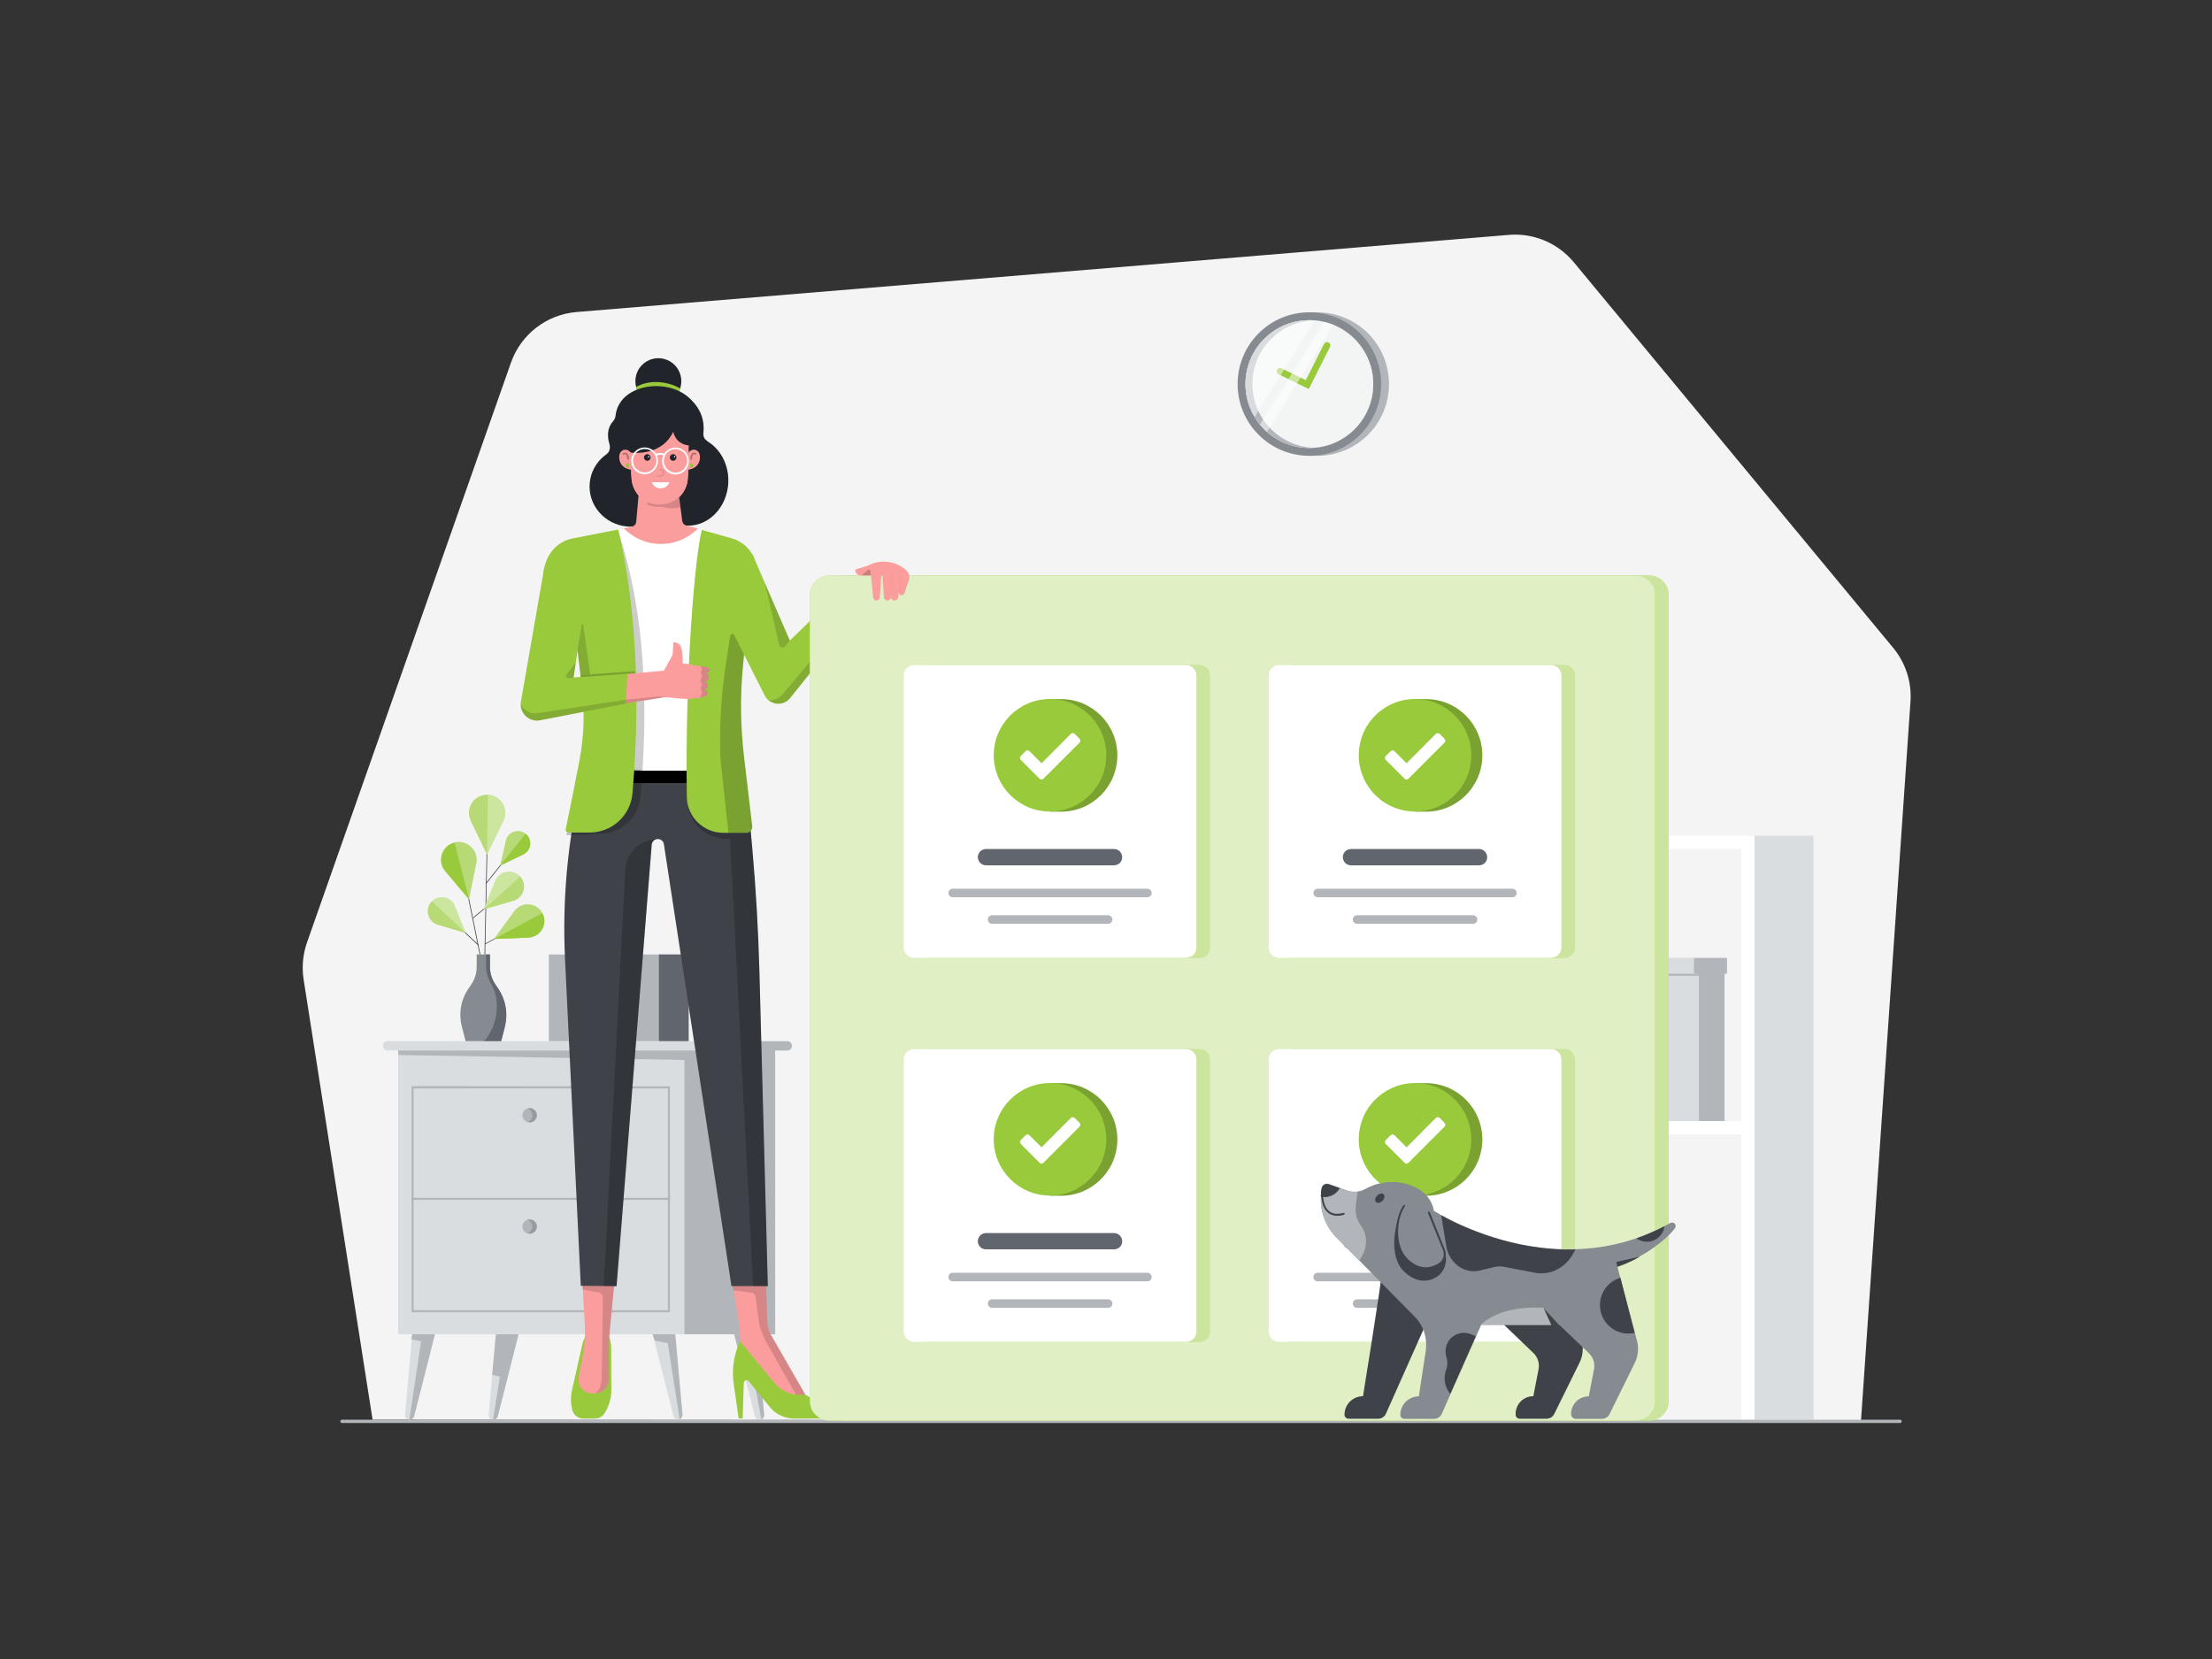 <svg class="gridItem__media" version="1.1" id="Layer_1" xmlns="http://www.w3.org/2000/svg" xmlns:xlink="http://www.w3.org/1999/xlink" x="0px" y="0px" width="1600" height="1200" viewBox="0 0 1600 1200" style="enable-background:new 0 0 1600 1200;" xml:space="preserve" fill="none">
<rect x="0" y="0" width="1600" height="1200" fill="#333333" stroke="none"/>
<path d="M1346.1 1027.7L1381.9 507.5C1382.9 493.4 1378.4 479.5 1369.4 468.6L1138.3 189.6C1126.8 175.8 1109.3 168.4 1091.4 169.9L417 225.7C395.4 227.5 376.8 241.8 369.6 262.3L222.1 681.6C219.1 690.2 218.2 699.4 219.6 708.4L269.5 1026.9L1346.1 1027.7Z" fill="#F4F4F4"/>
<path d="M498.1 690.4H397V753.2H498.1V690.4Z" fill="#B2B6BB"/>
<path d="M498.1 690.4H476.6V753.2H498.1V690.4Z" fill="#61656D"/>
<path d="M347.999 695.601L331.699 615.201L332.199 615.101L348.499 695.501L347.999 695.601Z" fill="#3F4249"/>
<path d="M352.557 588.036L350.416 692.515L350.916 692.525L353.057 588.046L352.557 588.036Z" fill="#3F4249"/>
<path d="M376.473 607.326L351.565 638.626L351.957 638.937L376.865 607.637L376.473 607.326Z" fill="#3F4249"/>
<path d="M360.7 715.6L358.2 711.9C355.7 708.2 354.4 703.8 354.4 699.3V690.4H344.8V699.3C344.8 703.8 343.5 708.2 341 711.9L338.5 715.6C333.3 723.4 331.7 733.1 334 742.2L336.8 753.2H362.4L365.2 742.2C367.5 733.1 365.8 723.4 360.7 715.6Z" fill="#868A91"/>
<path d="M360.7 715.6L358.2 711.9C355.7 708.2 354.4 703.8 354.4 699.3V690.4H351.6V698.5C351.6 703.5 353.1 708.4 355.8 712.6C360 720.3 360 729.1 358.5 736.3C357.6 740.6 355.9 744.7 353.6 748.4L351.7 751.5C351 752.6 349.8 753.3 348.5 753.3H362.5L365.3 742.3C367.5 733.1 365.8 723.4 360.7 715.6Z" fill="#61656D"/>
<path d="M371.447 639.389L341.817 663.975L342.137 664.359L371.766 639.773L371.447 639.389Z" fill="#3F4249"/>
<path d="M345.599 683.6L319.399 658.8L319.699 658.5L345.999 683.201L345.599 683.6Z" fill="#3F4249"/>
<path d="M361.8 626.101L365.9 608.101C367.4 601.701 375 599.001 380.2 603.101C385.3 607.201 384.4 615.301 378.5 618.101L361.8 626.101Z" class="change-color-in-svg" fill="#4D61FC" style="fill: rgb(153, 202, 60);"/>
<path opacity="0.3" d="M361.8 626.101L365.9 608.101C367.4 601.701 375 599.001 380.2 603.101C385.3 607.201 384.4 615.301 378.5 618.101L361.8 626.101Z" fill="white"/>
<path d="M383.499 610.201C383.499 613.401 381.699 616.601 378.399 618.101L361.699 626.101L380.099 603.101C382.499 604.901 383.599 607.601 383.499 610.201Z" class="change-color-in-svg" fill="#4D61FC" style="fill: rgb(153, 202, 60);"/>
<path d="M352.299 618.1L340.499 593.7C336.299 585 342.599 574.9 352.299 574.9C361.899 574.9 368.299 585 364.099 593.7L352.299 618.1Z" class="change-color-in-svg" fill="#4D61FC" style="fill: rgb(153, 202, 60);"/>
<path opacity="0.3" d="M352.299 618.1L340.499 593.7C336.299 585 342.599 574.9 352.299 574.9C361.899 574.9 368.299 585 364.099 593.7L352.299 618.1Z" fill="white"/>
<path opacity="0.3" d="M352.9 575L352.3 618.1L364.1 593.701C368.2 585.201 362.2 575.3 352.9 575Z" fill="white"/>
<path d="M339.2 650.6L322 630.2C315.9 622.9 319.5 611.7 328.7 609.4C337.9 607.1 346.4 615.2 344.5 624.5L339.2 650.6Z" class="change-color-in-svg" fill="#4D61FC" style="fill: rgb(153, 202, 60);"/>
<path opacity="0.3" d="M344.6 624.5C346.5 615.2 338 607.1 328.8 609.4L339.3 650.5L344.6 624.5Z" fill="white"/>
<path d="M336.8 674.9L329 655.4C326.2 648.4 317.1 646.8 312.1 652.3C307 657.8 309.5 666.7 316.7 668.9L336.8 674.9Z" class="change-color-in-svg" fill="#4D61FC" style="fill: rgb(153, 202, 60);"/>
<path opacity="0.3" d="M336.8 674.9L329 655.4C326.2 648.4 317.1 646.8 312.1 652.3C307 657.8 309.5 666.7 316.7 668.9L336.8 674.9Z" fill="white"/>
<path opacity="0.3" d="M312.399 651.9L336.799 674.9L328.999 655.4C326.299 648.6 317.499 646.9 312.399 651.9Z" fill="white"/>
<path d="M349.8 657.8L358.3 637.2C361.3 629.9 371 628.2 376.3 634.1C381.6 640 378.9 649.4 371.2 651.6L349.8 657.8Z" class="change-color-in-svg" fill="#4D61FC" style="fill: rgb(153, 202, 60);"/>
<path opacity="0.3" d="M349.8 657.8L358.3 637.2C361.3 629.9 371 628.2 376.3 634.1C381.6 640 378.9 649.4 371.2 651.6L349.8 657.8Z" fill="white"/>
<path d="M350.8 683.1L350.6 682.701L391.1 660.5L391.3 660.901L350.8 683.1Z" fill="#3F4249"/>
<path d="M357.3 679.2L372 659.1C377.2 651.9 388.2 652.7 392.3 660.5C396.5 668.3 391 677.8 382.2 678.2L357.3 679.2Z" class="change-color-in-svg" fill="#4D61FC" style="fill: rgb(153, 202, 60);"/>
<path opacity="0.3" d="M357.3 679.2L372 659.1C377.2 651.9 388.2 652.7 392.3 660.5C396.5 668.3 391 677.8 382.2 678.2L357.3 679.2Z" fill="white"/>
<path d="M392.7 671.1C390.9 675 387.1 678.001 382.2 678.201L357.3 679.201L392.3 660.5C394.2 664.1 394.1 667.9 392.7 671.1Z" class="change-color-in-svg" fill="#4D61FC" style="fill: rgb(153, 202, 60);"/>
<path opacity="0.3" d="M358.3 637.2L349.8 657.8L376.3 634.1C371 628.3 361.4 629.9 358.3 637.2Z" fill="white"/>
<path d="M502.301 759.9H569.401C571.301 759.9 572.801 758.4 572.801 756.5C572.801 754.6 571.301 753.1 569.401 753.1H502.301V759.9Z" fill="#B2B6BB"/>
<path d="M560.7 756.6H493V965.1H560.7V756.6Z" fill="#B2B6BB"/>
<path d="M495.1 756.6H288V965.1H495.1V756.6Z" fill="#DADDDF"/>
<path d="M484.6 949.2H297.7V785.6L484.6 785.8V949.2ZM299.2 947.7H483.1V787.3H299.2V947.7Z" fill="#B2B6BB"/>
<path d="M280.3 759.9H502.4C504.3 759.9 505.8 758.4 505.8 756.5C505.8 754.6 504.3 753.1 502.4 753.1H280.3C278.4 753.1 276.9 754.6 276.9 756.5C277 758.4 278.5 759.9 280.3 759.9Z" fill="#DADDDF"/>
<path d="M484.6 866.4H297.7V867.9H484.6V866.4Z" fill="#B2B6BB"/>
<path d="M383.1 811.9C385.972 811.9 388.3 809.572 388.3 806.7C388.3 803.828 385.972 801.5 383.1 801.5C380.229 801.5 377.9 803.828 377.9 806.7C377.9 809.572 380.229 811.9 383.1 811.9Z" fill="#B2B6BB"/>
<path opacity="0.15" d="M385 806.7C385 804.4 383.5 802.5 381.5 801.8C382 801.6 382.6 801.5 383.2 801.5C386.1 801.5 388.4 803.8 388.4 806.7C388.4 809.6 386.1 811.9 383.2 811.9C382.6 811.9 382.1 811.8 381.5 811.6C383.5 810.9 385 809 385 806.7Z" fill="black"/>
<path d="M383.1 892.4C385.972 892.4 388.3 890.072 388.3 887.2C388.3 884.328 385.972 882 383.1 882C380.229 882 377.9 884.328 377.9 887.2C377.9 890.072 380.229 892.4 383.1 892.4Z" fill="#B2B6BB"/>
<path opacity="0.15" d="M385 887.2C385 884.9 383.5 883 381.5 882.3C382 882.1 382.6 882 383.2 882C386.1 882 388.4 884.3 388.4 887.2C388.4 890.1 386.1 892.4 383.2 892.4C382.6 892.4 382.1 892.3 381.5 892.1C383.5 891.4 385 889.5 385 887.2Z" fill="black"/>
<path d="M505.8 766.9L495.1 759.9H288V763.1L505.8 766.9Z" fill="#B2B6BB"/>
<path d="M547.4 965.1L552.6 1022.8C553 1024.9 551.4 1026.9 549.3 1026.9C547.9 1026.9 546.6 1026 546.1 1024.6L531 965.1H547.4Z" fill="#DADDDF"/>
<path d="M545.501 998.7L539.201 997.2L531.101 965.2H547.501L552.701 1022.9C553.001 1024.5 552.101 1026.1 550.701 1026.7L545.501 998.7Z" fill="#B2B6BB"/>
<path d="M488.501 965.1L493.701 1022.8C494.101 1024.9 492.501 1026.9 490.401 1026.9C489.001 1026.9 487.701 1026 487.201 1024.6L472.101 965.1H488.501V965.1Z" fill="#DADDDF"/>
<path d="M483 971.5L473.6 969.7L472 965.1H488.4L493.6 1022.8C493.9 1024.4 493 1026 491.6 1026.6L483 971.5Z" fill="#B2B6BB"/>
<path d="M358.7 965.1L353.5 1022.8C353.1 1024.9 354.7 1026.9 356.8 1026.9C358.2 1026.9 359.5 1026 360 1024.6L375.1 965.1H358.7V965.1Z" fill="#DADDDF"/>
<path d="M361.6 995.8L356 994.4L358.7 965.1H375.1L360 1024.6C359.5 1026 358.2 1026.9 356.8 1026.9C356.7 1026.9 356.7 1026.9 356.6 1026.9L361.6 995.8Z" fill="#B2B6BB"/>
<path d="M298.2 965.1L293 1022.8C292.6 1024.9 294.2 1026.9 296.3 1026.9C297.7 1026.9 299 1026 299.5 1024.6L314.6 965.1H298.2V965.1Z" fill="#DADDDF"/>
<path d="M304.601 970.1L297.401 968.8L298.201 965.1H314.601L299.501 1024.6C299.001 1026 297.701 1026.9 296.301 1026.9C296.201 1026.9 296.201 1026.9 296.101 1026.9L304.601 970.1Z" fill="#B2B6BB"/>
<path d="M440.799 967.2C441.999 971.6 442.199 973.2 442.099 977.5L442.199 1006.5C441.999 1011.5 440.599 1016.5 438.099 1020.9L437.499 1021.9C435.999 1024.5 433.299 1026.1 430.299 1026.1H421.999C418.199 1026.1 414.899 1023.5 413.899 1019.8C412.799 1015.5 412.699 1011 413.499 1006.7L420.499 975.7C420.999 973.1 421.699 970.1 422.999 967.3L440.799 967.2Z" class="change-color-in-svg" fill="#4D61FC" style="fill: rgb(153, 202, 60);"/>
<path d="M553.2 899.1L554.9 953.2C554.9 958.3 556.2 963.7 558.2 966.4L582.4 1008.5L576.8 1016.2L554.9 1005.3L535.4 970.1C535.5 964.1 534.8 960.5 533.8 952.4L524.1 892.7L553.2 899.1Z" fill="#FC9D9D"/>
<path opacity="0.15" d="M554.799 971.8C552.599 968.5 549.699 960.8 549.099 957.2L546.499 937.9C546.299 936.4 545.199 935.3 543.699 935.1L530.399 933.3L530.199 930.4H554.199L554.899 953.4C554.999 957.1 555.699 963 558.199 966.6L582.399 1008.7L578.999 1014.4L554.799 971.8Z" fill="black"/>
<path d="M593.8 1015.6L582.3 1008.6C574 1010 565.6 1006.8 560.2 1000.3L535.3 970.1C530.8 979.7 529.2 990.4 530.7 1001L534.3 1026H537.2L538 1000.3C538.1 998.4 540.4 997.6 541.6 999.1L556.8 1017.7C561.1 1023 567.6 1026.1 574.4 1026.1H598.1C600 1026.1 601.2 1024.2 600.5 1022.5C599.2 1019.4 596.8 1016.9 593.8 1015.6Z" class="change-color-in-svg" fill="#4D61FC" style="fill: rgb(153, 202, 60);"/>
<path d="M441.899 954.1C440.699 964.5 440.099 975 440.299 985.5L440.499 998C440.299 1003.5 435.799 1007.9 430.299 1007.9H428.599C422.399 1007.9 417.599 1002.4 418.499 996.3L421.399 981.5C422.899 974 423.399 966.3 422.999 958.6L420.199 908.1L446.299 908.5L441.899 954.1Z" fill="#FC9D9D"/>
<path d="M523.9 548.4L542.1 590.9L544.2 614.1C546.8 643.4 548.5 672.7 549.3 702.1L555.4 930.3H529.1L480.2 610.6C479.9 608.4 478 606.9 475.8 606.9C473.5 606.9 471.6 608.7 471.4 611L446 930.3L420.1 930.1L408.7 693.9C406.6 650.3 410.7 606.6 420.9 564.2L424.8 548.2L523.9 548.4Z" fill="#3F4249"/>
<path opacity="0.15" d="M444.099 930.3C444.099 930.3 440.999 962.7 440.699 967V967.1C440.299 973.2 440.199 979.3 440.299 985.4L440.499 997.9C440.299 1003.2 436.099 1007.5 430.799 1007.7C435.599 1004 435.199 998 435.299 993.5L436.099 938.6C436.099 936.8 434.899 935.3 433.099 934.9L421.499 932.8L421.399 930.2L444.099 930.3Z" fill="black"/>
<path opacity="0.2" d="M555.3 930.3H544.8L528.1 606.9C506 606.9 497.5 591.4 497.3 578.9C497.1 568.6 499.2 558.4 499.2 548.4L424.6 548.2C424.6 548.2 424.6 548.2 424.6 548.1L499.2 548.3L523.5 548.4H523.8L542 590.9L544.1 614.1C546.7 643.4 548.4 672.7 549.2 702.1L555.3 930.3Z" fill="black"/>
<path d="M455.799 557.4L498.699 557.5C499.899 458.9 503.499 405.8 508.899 383.7L502.599 381.9L454.599 381.5L446.199 383.3C455.499 433.7 455.999 532.6 455.799 557.4Z" fill="white"/>
<path opacity="0.2" d="M448 386.8C456.6 438.3 456 533.2 455.8 557.4H464.7C468.9 492.6 463.7 435 448 386.8Z" fill="black"/>
<path opacity="0.2" d="M424.999 550.7C424.299 554.3 422.399 558.3 419.999 562.5C415.799 576.2 412.299 590.1 409.699 604.2L434.099 603C449.199 603 461.899 591.4 463.199 576.3C463.999 566.8 464.099 566.6 464.599 557.3C464.699 557.4 425.199 549.9 424.999 550.7Z" fill="black"/>
<path d="M524.999 557.5H426.899V566.4H524.999V557.5Z" fill="black"/>
<path d="M476.2 292.3C485.368 292.3 492.8 284.868 492.8 275.7C492.8 266.532 485.368 259.1 476.2 259.1C467.032 259.1 459.6 266.532 459.6 275.7C459.6 284.868 467.032 292.3 476.2 292.3Z" fill="#21252B"/>
<path d="M460.1 279.9C461.3 284.5 464.5 288.6 469.2 290.8C477.5 294.7 487.4 291.1 491.3 282.7C491.6 282.2 491.8 281.6 492 281C485.5 277 471.4 273.4 460.1 279.9Z" class="change-color-in-svg" fill="#4D61FC" style="fill: rgb(153, 202, 60);"/>
<path d="M490.6 352.1C489.8 370 486.6 379.7 496.6 380.2C512.5 380.9 526 367 526.8 349.1C527.6 331.2 515.3 316.2 499.4 315.5C495.1 330.8 491.3 334.3 490.6 352.1Z" fill="#21252B"/>
<path d="M485.727 354.632C487.121 338.731 475.004 324.68 458.664 323.248C442.323 321.815 427.947 333.543 426.552 349.444C425.158 365.344 437.275 379.395 453.615 380.828C469.956 382.261 484.333 370.532 485.727 354.632Z" fill="#21252B"/>
<path d="M451.1 382.3L454 384.7C468 396.5 488.5 396.4 502.4 384.5L504.8 382.4L496.3 380.1C494.8 379.7 493.7 378.4 493.5 376.9L492.2 367L491.2 359.7L487.7 333.3L487.6 332L463.7 337.9L460.2 377.4C460.1 379.1 458.8 380.5 457.2 380.9L451.1 382.3Z" fill="#FC9D9D"/>
<path d="M477 365.2C466.2 365.1 457.4 356.7 456.8 346L454.3 304L500.6 304.3L497.5 346.2C496.8 357 487.8 365.3 477 365.2Z" fill="#FC9D9D"/>
<path d="M477 365.2C466.2 365.1 457.4 356.7 456.8 346L454.3 304L500.6 304.3L497.5 346.2C496.8 357 487.8 365.3 477 365.2Z" fill="#FC9D9D"/>
<path d="M468.2 333.3C469.525 333.3 470.6 332.225 470.6 330.9C470.6 329.575 469.525 328.5 468.2 328.5C466.874 328.5 465.8 329.575 465.8 330.9C465.8 332.225 466.874 333.3 468.2 333.3Z" fill="#21252B"/>
<path d="M469.2 330.9C469.476 330.9 469.7 330.676 469.7 330.4C469.7 330.124 469.476 329.9 469.2 329.9C468.924 329.9 468.7 330.124 468.7 330.4C468.7 330.676 468.924 330.9 469.2 330.9Z" fill="white"/>
<path d="M486.9 333.3C488.225 333.3 489.3 332.225 489.3 330.9C489.3 329.575 488.225 328.5 486.9 328.5C485.575 328.5 484.5 329.575 484.5 330.9C484.5 332.225 485.575 333.3 486.9 333.3Z" fill="#21252B"/>
<path d="M488 330.8C488.276 330.8 488.5 330.576 488.5 330.3C488.5 330.024 488.276 329.8 488 329.8C487.724 329.8 487.5 330.024 487.5 330.3C487.5 330.576 487.724 330.8 488 330.8Z" fill="white"/>
<g opacity="0.3">
<path opacity="0.3" d="M477.9 344.9H475.8C475.4 344.9 475.1 344.6 475.1 344.2C475.1 343.8 475.4 343.5 475.8 343.5H477.9C478.7 343.5 479.4 342.9 479.4 342C479.4 341.2 478.8 340.5 477.9 340.5C477.5 340.5 477.2 340.2 477.2 339.8C477.2 339.4 477.5 339.1 477.9 339.1C479.5 339.1 480.8 340.4 480.8 342C480.8 343.6 479.5 344.9 477.9 344.9Z" fill="black"/>
</g>
<path d="M438.6 328.7C442.2 326.2 440.9 321.5 440.9 321.5C440.3 319.5 439.8 317.3 439.8 315C439.6 309.7 442.1 306.1 443.7 304.4C444.5 303.5 445 302.3 445.2 301C447.4 278.3 480.8 273.1 497.3 286.8C507.4 295.2 509.7 304.5 508.8 313.3C508.8 313.3 508.2 317.2 511.8 319.1L507.4 320.9C505.7 327.4 502.6 330.4 500.9 334.9C497.3 332.5 498.2 322.2 498.2 322.2C488.3 321.1 487 312.3 487 312.3C477.9 331.4 454.8 327.2 454.8 327.2L454.6 332.1C454.6 332.1 445.3 330.2 443.4 326.8L439.7 329.4L438.6 328.7Z" fill="#21252B"/>
<path d="M498.099 339.7C498.099 339.7 505.899 339 506.299 331.1C506.699 323.2 496.999 323.4 496.899 331.3L497.299 339.9L498.099 339.7Z" fill="#FC9D9D"/>
<path opacity="0.3" d="M499.7 329.5C500 328.5 500.6 327.9 501.2 327.6C501.9 327.3 502.6 327.4 503.5 327.8C503.8 327.9 503.9 328.3 503.8 328.6C503.7 328.8 503.6 328.9 503.5 328.9C503.4 329 503.2 329 503.1 328.9C502.5 328.6 502.1 328.5 501.7 328.7C501.4 328.9 501.1 329.2 500.8 329.9C500.6 330.5 500.5 331.4 500.5 332C500.5 332.3 500.2 332.6 499.9 332.6C499.6 332.6 499.3 332.3 499.3 331.9C499.3 331.2 499.4 330.2 499.7 329.5Z" fill="black"/>
<path d="M500.151 338.212C500.814 338.198 501.335 337.47 501.316 336.586C501.297 335.703 500.744 334.998 500.082 335.013C499.419 335.027 498.897 335.755 498.917 336.638C498.936 337.522 499.488 338.226 500.151 338.212Z" class="change-color-in-svg" fill="#4D61FC" style="fill: rgb(153, 202, 60);"/>
<path opacity="0.15" d="M499.699 337.9C500.399 337.9 500.999 337.1 500.899 336.2C500.899 335.9 500.799 335.6 500.699 335.3C500.999 335.6 501.199 336 501.199 336.6C501.199 337.5 500.699 338.2 499.999 338.2C499.699 338.2 499.499 338.1 499.299 337.9C499.499 337.9 499.599 337.9 499.699 337.9Z" fill="black"/>
<path d="M456.1 339.7C456.1 339.7 448.3 339 447.9 331.1C447.5 323.2 457.2 323.4 457.3 331.3L456.9 339.9L456.1 339.7Z" fill="#FC9D9D"/>
<path opacity="0.3" d="M454.599 329.5C454.199 328.5 453.699 327.9 452.999 327.6C452.299 327.3 451.499 327.4 450.599 327.8C450.299 327.9 450.199 328.3 450.299 328.6C450.399 328.8 450.499 328.9 450.599 328.9C450.699 329 450.899 329 450.999 328.9C451.599 328.6 452.099 328.5 452.399 328.7C452.799 328.9 453.099 329.2 453.299 329.9C453.499 330.5 453.599 331.4 453.699 332C453.699 332.3 453.999 332.6 454.299 332.6C454.599 332.6 454.899 332.3 454.899 331.9C455.099 331.2 454.899 330.2 454.599 329.5Z" fill="black"/>
<path d="M455.299 336.568C455.319 335.685 454.797 334.957 454.134 334.942C453.472 334.928 452.919 335.633 452.9 336.516C452.881 337.4 453.402 338.127 454.065 338.142C454.728 338.156 455.28 337.452 455.299 336.568Z" class="change-color-in-svg" fill="#4D61FC" style="fill: rgb(153, 202, 60);"/>
<path opacity="0.15" d="M454.5 337.9C453.8 337.9 453.2 337.1 453.3 336.2C453.3 335.9 453.4 335.6 453.5 335.3C453.2 335.6 453 336 453 336.6C453 337.5 453.5 338.2 454.2 338.2C454.5 338.2 454.7 338.1 454.9 337.9C454.6 337.9 454.6 337.9 454.5 337.9Z" fill="black"/>
<path d="M483.6 348.8C483.9 348.8 484.1 349.1 484 349.4C482.8 351.7 480.5 353.3 477.8 353.3C475.1 353.3 472.8 351.7 471.6 349.4C471.5 349.1 471.6 348.8 472 348.8H483.6Z" fill="white"/>
<path d="M487.7 323.8C484.7 324.1 482.1 325.7 480.5 328.1C477.8 327.2 475.5 327.8 474.5 328.2C472.6 325.2 469.2 323.3 465.4 323.7C460.1 324.2 456.1 328.9 456.6 334.2C457.1 339.5 461.8 343.5 467.1 343C472.4 342.5 476.4 337.8 475.9 332.5C475.8 331.4 475.5 330.3 475.1 329.4C476 329.1 477.8 328.6 479.9 329.3C479.1 330.8 478.8 332.6 478.9 334.4C479.4 339.7 484.1 343.7 489.4 343.2C494.7 342.7 498.7 338 498.2 332.7C497.8 327.2 493 323.3 487.7 323.8ZM467.1 341.7C462.5 342.1 458.3 338.7 457.9 334C457.5 329.4 460.9 325.2 465.6 324.8C470.2 324.4 474.4 327.8 474.8 332.5C475.2 337.2 471.7 341.3 467.1 341.7ZM489.4 341.8C484.8 342.2 480.6 338.8 480.2 334.1C479.8 329.5 483.2 325.3 487.9 324.9C492.5 324.5 496.7 327.9 497.1 332.6C497.4 337.3 494 341.4 489.4 341.8Z" fill="white"/>
<path opacity="0.15" d="M468.6 365.1C471.4 366.3 474.1 366.7 476.6 366.7C477.6 366.7 478.5 366.6 479.3 366.5C480.9 367.1 483 367.7 485 367.7C487.5 367.7 489.9 367.6 492 366.9L491 359.6C489.5 361 487.7 362.2 485.8 363.1C484.3 363.8 481 364.9 477.1 365C477 365 476.9 365 476.8 365C476.7 365 476.6 365 476.5 365C474.2 365 471.6 364.6 469.1 363.5C468.7 363.3 468.3 363.5 468.1 363.9C468.1 364.5 468.3 364.9 468.6 365.1Z" fill="black"/>
<path d="M392.899 416.5L414.199 440.1L420.999 497.9C422.999 515.3 422.399 533 419.099 550.2C416.499 563.8 412.999 581.4 409.199 599.9C408.999 601.1 409.899 602.2 411.099 602.2H426.499C442.599 602.2 456.099 589.9 457.499 573.8C463.599 502.2 459.599 435.1 447.199 383L412.999 389.7C400.499 392.8 393.499 404.1 392.899 416.5Z" class="change-color-in-svg" fill="#4D61FC" style="fill: rgb(153, 202, 60);"/>
<path d="M507.599 383.3C502.599 403.6 495.399 485.7 496.799 576.5C496.999 590.8 508.699 602.3 522.999 602.4H539.899C542.399 602.4 544.399 600.2 544.099 597.7L538.099 546.8C535.599 525.2 535.299 503.4 537.399 481.8L542.799 425.4L547.999 417.1C548.099 404.2 541.999 393.4 529.699 389.5L507.599 383.3Z" class="change-color-in-svg" fill="#4D61FC" style="fill: rgb(153, 202, 60);"/>
<path d="M480.199 485.1L485.699 475.2C486.299 474.1 486.699 472.9 486.699 471.6L486.999 465.1C486.999 464.8 487.299 464.5 487.599 464.6H487.999C490.399 464.8 492.399 466.6 492.899 469L492.999 469.3C493.599 472.4 493.799 475.5 493.799 478.7V479.8L511.199 482.6C512.399 482.8 513.199 483.8 513.099 485V485.1C512.999 486.5 511.699 487.5 510.299 487.2C509.599 487.1 509.099 487 509.099 487L510.099 487.2C511.699 487.5 512.799 488.9 512.599 490.5C512.499 492.2 510.999 493.4 509.299 493.4H508.499H509.299C510.999 493.5 512.199 494.9 512.099 496.6C511.999 498 510.899 499.1 509.499 499.3L508.099 499.4L509.099 499.3C510.499 499.2 511.799 500.4 511.699 501.8C511.599 502.8 510.899 503.6 509.999 503.9C504.299 505.4 498.299 505.9 492.399 505.3L481.199 504.3L442.799 510.3L442.699 488.6L480.199 485.1Z" fill="#FC9D9D"/>
<path d="M393.599 411.1L404.999 407C413.199 420.7 418.199 431.6 417.699 447.5L420.199 454.2L414.899 490L453.899 487.3L452.599 509L390.699 521C382.599 522.6 375.399 515.5 376.799 507.4L393.599 411.1Z" class="change-color-in-svg" fill="#4D61FC" style="fill: rgb(153, 202, 60);"/>
<path opacity="0.15" d="M389.4 515.8C383.9 516.9 378.9 514 376.6 509.5C376.6 516.7 383.2 522.4 390.6 521L452.5 509L452.7 506.1L389.4 515.8Z" fill="black"/>
<path opacity="0.15" d="M416.5 479.1L409.6 488.2C408.9 489.2 409.6 490.6 410.9 490.5L414.9 490.1L416.5 479.1Z" fill="black"/>
<path opacity="0.15" d="M511.099 482.5L506.699 481.8C506.699 482 506.799 482.1 506.899 482.3L507.399 483.2C507.799 483.9 507.699 484.8 507.299 485.4C506.899 486 506.799 486.8 507.099 487.4L507.599 488.5C507.899 489.2 507.799 489.9 507.399 490.5L506.999 491.1C506.499 491.8 506.499 492.8 506.999 493.5L507.299 493.9C507.799 494.6 507.799 495.6 507.299 496.3L507.099 496.7C506.599 497.4 506.599 498.3 506.999 499L507.499 499.8C507.899 500.5 507.899 501.3 507.499 502L506.199 504.5C507.499 504.3 508.799 504 510.099 503.7C511.099 503.5 511.799 502.6 511.799 501.6C511.899 500.1 510.699 498.9 509.199 499.1H509.599C510.999 499 512.099 497.8 512.199 496.4C512.299 494.8 511.099 493.3 509.399 493.2C511.099 493.3 512.499 492 512.699 490.3C512.799 488.7 511.699 487.3 510.199 487C510.299 487 510.299 487 510.399 487C511.799 487.3 513.099 486.3 513.199 484.9V484.8C513.099 483.8 512.299 482.7 511.099 482.5ZM508.999 486.9C508.999 486.9 509.099 486.9 509.199 486.9H508.999Z" fill="black"/>
<path opacity="0.15" d="M481.2 504.2L480.5 504.1C477.8 503.8 475 503.8 472.3 504.1L452.8 506.1L452.6 508.7" fill="black"/>
<path opacity="0.2" d="M458.7 485.5L419.8 488.3L420 489.8L458.8 487C459.2 487 459.5 486.6 459.5 486.2C459.5 485.8 459.1 485.5 458.7 485.5Z" fill="black"/>
<path opacity="0.2" d="M475.799 606.9C474.599 606.9 473.599 607.3 472.799 608.1C471.999 608.8 471.499 609.8 471.399 611L445.899 930.4L436.699 930.3L452.299 629.3C452.999 616.7 463.299 606.9 475.799 606.9Z" fill="black"/>
<path opacity="0.2" d="M544.1 597.6L538.1 546.7C535.6 525.1 535.3 503.3 537.4 481.7L538.6 468.7L531.9 459.3C530.8 457.8 528.4 458.3 528.1 460.2L524.9 481.4C521.5 503.8 520.3 526.4 521.1 549L526.9 602.4H539.9C542.4 602.3 544.4 600.1 544.1 597.6Z" fill="black"/>
<path d="M544.199 400.8L571.299 463.3L612.299 423.6L623.399 440.1L571.599 504.9C566.599 511.2 556.699 510.2 553.099 503L528.899 455" class="change-color-in-svg" fill="#4D61FC" style="fill: rgb(153, 202, 60);"/>
<path opacity="0.15" d="M621.2 442.7L572.6 503.4C567.9 510 561.4 510.3 556.1 506.6C559.8 506.5 563.4 505.4 566.2 502.1L620.8 437L621.2 442.7Z" fill="black"/>
<path opacity="0.15" d="M567.899 467.4L571.299 463.3L553.199 421.7L563.599 466.3C563.999 468.4 566.599 469 567.899 467.4Z" fill="black"/>
<path d="M1247.4 692.9H1191.5V810.9H1247.4V692.9Z" fill="#DADDDF"/>
<path d="M1225.3 692.9H1249.2V704.3H1247.4V810.9H1228.9V704.3H1225.3V692.9Z" fill="#B2B6BB"/>
<path d="M1224.8 692.9H1191.5V704.3H1224.8V692.9Z" fill="#DADDDF"/>
<path d="M1235.5 704.3H1191.5V705.8H1235.5V704.3Z" fill="#B2B6BB"/>
<path d="M1269.1 604.5H1259.5H1037.1V614.1H1259.5V810.9H1037.1V820.5H1259.5V1026.9H1269.1V604.5Z" fill="white"/>
<path d="M1311.8 604.5H1269.1V1026.9H1311.8V604.5Z" fill="#DADDDF"/>
<path d="M1374.4 1029.3H247.4C246.7 1029.3 246.2 1028.8 246.2 1028.1C246.2 1027.4 246.7 1026.9 247.4 1026.9H1374.4C1375.1 1026.9 1375.6 1027.4 1375.6 1028.1C1375.6 1028.7 1375.1 1029.3 1374.4 1029.3Z" fill="#B2B6BB"/>
<path d="M1192.8 1027.6H609.8C601.9 1027.6 595.6 1021.2 595.6 1013.4V430.4C595.6 422.5 602 416.2 609.8 416.2H1192.8C1200.7 416.2 1207 422.6 1207 430.4V1013.4C1207 1021.3 1200.7 1027.6 1192.8 1027.6Z" class="change-color-in-svg" fill="#4D61FC" style="fill: rgb(153, 202, 60);"/>
<path opacity="0.5" d="M1192.8 1027.6H609.8C601.9 1027.6 595.6 1021.2 595.6 1013.4V430.4C595.6 422.5 602 416.2 609.8 416.2H1192.8C1200.7 416.2 1207 422.6 1207 430.4V1013.4C1207 1021.3 1200.7 1027.6 1192.8 1027.6Z" fill="white"/>
<path d="M1183 1027.6H600C592.1 1027.6 585.8 1021.2 585.8 1013.4V430.4C585.8 422.5 592.2 416.2 600 416.2H1183C1190.9 416.2 1197.2 422.6 1197.2 430.4V1013.4C1197.2 1021.3 1190.9 1027.6 1183 1027.6Z" class="change-color-in-svg" fill="#4D61FC" style="fill: rgb(153, 202, 60);"/>
<path opacity="0.7" d="M1183 1027.6H600C592.1 1027.6 585.8 1021.2 585.8 1013.4V430.4C585.8 422.5 592.2 416.2 600 416.2H1183C1190.9 416.2 1197.2 422.6 1197.2 430.4V1013.4C1197.2 1021.3 1190.9 1027.6 1183 1027.6Z" fill="white"/>
<path d="M900.9 277.8C900.9 251.1 921.1 229.1 947.1 226.2V225.9H952.8C981.5 225.9 1004.7 249.1 1004.7 277.8C1004.7 306.5 981.5 329.7 952.8 329.7H947.1V329.4C921.1 326.5 900.9 304.5 900.9 277.8Z" fill="#B2B6BB"/>
<path d="M947.1 329.7C975.764 329.7 999 306.463 999 277.8C999 249.136 975.764 225.9 947.1 225.9C918.437 225.9 895.2 249.136 895.2 277.8C895.2 306.463 918.437 329.7 947.1 329.7Z" fill="#868A91"/>
<path d="M947.1 324C972.616 324 993.3 303.316 993.3 277.8C993.3 252.285 972.616 231.6 947.1 231.6C921.585 231.6 900.9 252.285 900.9 277.8C900.9 303.316 921.585 324 947.1 324Z" fill="white"/>
<path d="M947.1 324C972.616 324 993.3 303.316 993.3 277.8C993.3 252.285 972.616 231.6 947.1 231.6C921.585 231.6 900.9 252.285 900.9 277.8C900.9 303.316 921.585 324 947.1 324Z" fill="#868A91"/>
<path opacity="0.9" d="M947.1 324C972.616 324 993.3 303.316 993.3 277.8C993.3 252.285 972.616 231.6 947.1 231.6C921.585 231.6 900.9 252.285 900.9 277.8C900.9 303.316 921.585 324 947.1 324Z" fill="white"/>
<path d="M947.1 231.6C947.9 231.6 948.8 231.6 949.6 231.7C925.2 233 905.9 253.1 905.9 277.8C905.9 302.5 925.3 322.6 949.6 323.9C948.8 323.9 948 324 947.1 324C921.6 324 900.9 303.3 900.9 277.8C900.9 252.3 921.6 231.6 947.1 231.6Z" fill="#B2B6BB"/>
<path d="M946.7 281.4L962 250.9C962.6 249.7 962.1 248.3 960.9 247.7C959.7 247.1 958.3 247.6 957.7 248.8L944.5 275L926.9 266.4C925.7 265.8 924.3 266.3 923.7 267.5C923.1 268.7 923.6 270.1 924.8 270.7L946.7 281.4Z" class="change-color-in-svg" fill="#4D61FC" style="fill: rgb(153, 202, 60);"/>
<path opacity="0.5" d="M907.5 301.6C903.3 294.6 900.9 286.5 900.9 277.8C900.9 252.3 921.6 231.6 947.1 231.6C948.4 231.6 949.6 231.7 950.9 231.8L907.5 301.6Z" fill="white"/>
<path opacity="0.5" d="M957.8 232.9C960 233.4 962.2 234.1 964.3 235L916.5 312.5C914.6 310.9 912.9 309 911.3 307.1L957.8 232.9Z" fill="white"/>
<path d="M867.6 692.8H670.9C666.7 692.8 663.4 689.4 663.4 685.3V488.6C663.4 484.4 666.8 481.1 670.9 481.1H867.6C871.8 481.1 875.1 484.5 875.1 488.6V685.3C875.2 689.5 871.8 692.8 867.6 692.8Z" class="change-color-in-svg" fill="#4D61FC" style="fill: rgb(153, 202, 60);"/>
<path opacity="0.5" d="M867.6 692.8H670.9C666.7 692.8 663.4 689.4 663.4 685.3V488.6C663.4 484.4 666.8 481.1 670.9 481.1H867.6C871.8 481.1 875.1 484.5 875.1 488.6V685.3C875.2 689.5 871.8 692.8 867.6 692.8Z" fill="white"/>
<path d="M857.8 692.8H661.2C657 692.8 653.7 689.4 653.7 685.3V488.6C653.7 484.4 657.1 481.1 661.2 481.1H857.9C862.1 481.1 865.4 484.5 865.4 488.6V685.3C865.4 689.5 862 692.8 857.8 692.8Z" fill="white"/>
<path d="M805.8 625.9H713.2C709.9 625.9 707.3 623.2 707.3 620C707.3 616.7 710 614.1 713.2 614.1H805.8C809.1 614.1 811.7 616.8 811.7 620C811.8 623.3 809.1 625.9 805.8 625.9Z" fill="#61656D"/>
<path d="M829.9 649H689.1C687.4 649 686 647.6 686 645.9C686 644.2 687.4 642.8 689.1 642.8H829.9C831.6 642.8 833 644.2 833 645.9C833.1 647.6 831.7 649 829.9 649Z" fill="#B2B6BB"/>
<path d="M801.5 668.2H717.6C715.9 668.2 714.5 666.8 714.5 665.1C714.5 663.4 715.9 662 717.6 662H801.5C803.2 662 804.6 663.4 804.6 665.1C804.6 666.8 803.2 668.2 801.5 668.2Z" fill="#B2B6BB"/>
<path d="M767.5 505.7H759.5V506.5C740.9 510.2 726.8 526.7 726.8 546.4C726.8 566.1 740.8 582.6 759.5 586.3V587.1H767.5C790 587.1 808.2 568.9 808.2 546.4C808.2 523.9 790 505.7 767.5 505.7Z" class="change-color-in-svg" fill="#4D61FC" style="fill: rgb(153, 202, 60);"/>
<path opacity="0.2" d="M767.5 505.7H759.5V506.5C740.9 510.2 726.8 526.7 726.8 546.4C726.8 566.1 740.8 582.6 759.5 586.3V587.1H767.5C790 587.1 808.2 568.9 808.2 546.4C808.2 523.9 790 505.7 767.5 505.7Z" fill="black"/>
<path d="M759.5 587C781.978 587 800.2 568.778 800.2 546.3C800.2 523.822 781.978 505.6 759.5 505.6C737.022 505.6 718.8 523.822 718.8 546.3C718.8 568.778 737.022 587 759.5 587Z" class="change-color-in-svg" fill="#4D61FC" style="fill: rgb(153, 202, 60);"/>
<path d="M751.999 563.3L738.299 549.6C737.599 548.9 737.599 547.7 738.299 546.9L741.899 543.3C742.599 542.6 743.799 542.6 744.599 543.3L753.399 552.1L774.599 530.8C775.299 530.1 776.499 530.1 777.299 530.8L780.899 534.4C781.599 535.1 781.599 536.3 780.899 537.1L754.699 563.3C753.899 564.1 752.699 564.1 751.999 563.3Z" fill="white"/>
<path d="M1131.6 692.8H934.9C930.7 692.8 927.4 689.4 927.4 685.3V488.6C927.4 484.4 930.8 481.1 934.9 481.1H1131.6C1135.8 481.1 1139.1 484.5 1139.1 488.6V685.3C1139.2 689.5 1135.8 692.8 1131.6 692.8Z" class="change-color-in-svg" fill="#4D61FC" style="fill: rgb(153, 202, 60);"/>
<path opacity="0.5" d="M1131.6 692.8H934.9C930.7 692.8 927.4 689.4 927.4 685.3V488.6C927.4 484.4 930.8 481.1 934.9 481.1H1131.6C1135.8 481.1 1139.1 484.5 1139.1 488.6V685.3C1139.2 689.5 1135.8 692.8 1131.6 692.8Z" fill="white"/>
<path d="M1121.9 692.8H925.2C921 692.8 917.7 689.4 917.7 685.3V488.6C917.7 484.4 921.1 481.1 925.2 481.1H1121.9C1126.1 481.1 1129.4 484.5 1129.4 488.6V685.3C1129.4 689.5 1126 692.8 1121.9 692.8Z" fill="white"/>
<path d="M1069.8 625.9H977.2C973.9 625.9 971.3 623.2 971.3 620C971.3 616.7 974 614.1 977.2 614.1H1069.8C1073.1 614.1 1075.7 616.8 1075.7 620C1075.8 623.3 1073.1 625.9 1069.8 625.9Z" fill="#61656D"/>
<path d="M1093.9 649H953.1C951.4 649 950 647.6 950 645.9C950 644.2 951.4 642.8 953.1 642.8H1093.9C1095.6 642.8 1097 644.2 1097 645.9C1097.1 647.6 1095.7 649 1093.9 649Z" fill="#B2B6BB"/>
<path d="M1065.5 668.2H981.6C979.9 668.2 978.5 666.8 978.5 665.1C978.5 663.4 979.9 662 981.6 662H1065.5C1067.2 662 1068.6 663.4 1068.6 665.1C1068.6 666.8 1067.2 668.2 1065.5 668.2Z" fill="#B2B6BB"/>
<path d="M1031.5 505.7H1023.5V506.5C1004.9 510.2 990.8 526.7 990.8 546.4C990.8 566.1 1004.8 582.6 1023.5 586.3V587.1H1031.5C1054 587.1 1072.2 568.9 1072.2 546.4C1072.2 523.9 1054 505.7 1031.5 505.7Z" class="change-color-in-svg" fill="#4D61FC" style="fill: rgb(153, 202, 60);"/>
<path opacity="0.2" d="M1031.5 505.7H1023.5V506.5C1004.9 510.2 990.8 526.7 990.8 546.4C990.8 566.1 1004.8 582.6 1023.5 586.3V587.1H1031.5C1054 587.1 1072.2 568.9 1072.2 546.4C1072.2 523.9 1054 505.7 1031.5 505.7Z" fill="black"/>
<path d="M1063.7 552.817C1067.3 530.629 1052.23 509.723 1030.05 506.122C1007.86 502.521 986.951 517.589 983.35 539.777C979.749 561.965 994.817 582.871 1017.01 586.472C1039.19 590.073 1060.1 575.005 1063.7 552.817Z" class="change-color-in-svg" fill="#4D61FC" style="fill: rgb(153, 202, 60);"/>
<path d="M1016 563.3L1002.3 549.6C1001.6 548.9 1001.6 547.7 1002.3 546.9L1005.9 543.3C1006.6 542.6 1007.8 542.6 1008.6 543.3L1017.4 552.1L1038.6 530.8C1039.3 530.1 1040.5 530.1 1041.3 530.8L1044.9 534.4C1045.6 535.1 1045.6 536.3 1044.9 537.1L1018.7 563.3C1017.9 564.1 1016.7 564.1 1016 563.3Z" fill="white"/>
<path d="M867.6 970.6H670.9C666.7 970.6 663.4 967.2 663.4 963.1V766.4C663.4 762.2 666.8 758.9 670.9 758.9H867.6C871.8 758.9 875.1 762.3 875.1 766.4V963.1C875.2 967.2 871.8 970.6 867.6 970.6Z" class="change-color-in-svg" fill="#4D61FC" style="fill: rgb(153, 202, 60);"/>
<path opacity="0.5" d="M867.6 970.6H670.9C666.7 970.6 663.4 967.2 663.4 963.1V766.4C663.4 762.2 666.8 758.9 670.9 758.9H867.6C871.8 758.9 875.1 762.3 875.1 766.4V963.1C875.2 967.2 871.8 970.6 867.6 970.6Z" fill="white"/>
<path d="M857.8 970.6H661.2C657 970.6 653.7 967.2 653.7 963.1V766.4C653.7 762.2 657.1 758.9 661.2 758.9H857.9C862.1 758.9 865.4 762.3 865.4 766.4V963.1C865.4 967.2 862 970.6 857.8 970.6Z" fill="white"/>
<path d="M805.8 903.7H713.2C709.9 903.7 707.3 901 707.3 897.8C707.3 894.5 710 891.9 713.2 891.9H805.8C809.1 891.9 811.7 894.6 811.7 897.8C811.8 901.1 809.1 903.7 805.8 903.7Z" fill="#61656D"/>
<path d="M829.9 926.801H689.1C687.4 926.801 686 925.401 686 923.701C686 922.001 687.4 920.601 689.1 920.601H829.9C831.6 920.601 833 922.001 833 923.701C833.1 925.401 831.7 926.801 829.9 926.801Z" fill="#B2B6BB"/>
<path d="M801.5 946H717.6C715.9 946 714.5 944.6 714.5 942.9C714.5 941.2 715.9 939.8 717.6 939.8H801.5C803.2 939.8 804.6 941.2 804.6 942.9C804.6 944.6 803.2 946 801.5 946Z" fill="#B2B6BB"/>
<path d="M767.5 783.5H759.5V784.3C740.9 788 726.8 804.5 726.8 824.201C726.8 843.901 740.8 860.4 759.5 864.1V864.901H767.5C790 864.901 808.2 846.701 808.2 824.201C808.2 801.701 790 783.5 767.5 783.5Z" class="change-color-in-svg" fill="#4D61FC" style="fill: rgb(153, 202, 60);"/>
<path opacity="0.2" d="M767.5 783.5H759.5V784.3C740.9 788 726.8 804.5 726.8 824.201C726.8 843.901 740.8 860.4 759.5 864.1V864.901H767.5C790 864.901 808.2 846.701 808.2 824.201C808.2 801.701 790 783.5 767.5 783.5Z" fill="black"/>
<path d="M759.5 864.8C781.978 864.8 800.2 846.578 800.2 824.1C800.2 801.622 781.978 783.4 759.5 783.4C737.022 783.4 718.8 801.622 718.8 824.1C718.8 846.578 737.022 864.8 759.5 864.8Z" class="change-color-in-svg" fill="#4D61FC" style="fill: rgb(153, 202, 60);"/>
<path d="M751.999 841.1L738.299 827.4C737.599 826.7 737.599 825.5 738.299 824.7L741.899 821.1C742.599 820.4 743.799 820.4 744.599 821.1L753.399 829.9L774.599 808.6C775.299 807.9 776.499 807.9 777.299 808.6L780.899 812.2C781.599 812.9 781.599 814.1 780.899 814.9L754.699 841.1C753.899 841.9 752.699 841.9 751.999 841.1Z" fill="white"/>
<path d="M1131.6 970.6H934.9C930.7 970.6 927.4 967.2 927.4 963.1V766.4C927.4 762.2 930.8 758.9 934.9 758.9H1131.6C1135.8 758.9 1139.1 762.3 1139.1 766.4V963.1C1139.2 967.2 1135.8 970.6 1131.6 970.6Z" class="change-color-in-svg" fill="#4D61FC" style="fill: rgb(153, 202, 60);"/>
<path opacity="0.5" d="M1131.6 970.6H934.9C930.7 970.6 927.4 967.2 927.4 963.1V766.4C927.4 762.2 930.8 758.9 934.9 758.9H1131.6C1135.8 758.9 1139.1 762.3 1139.1 766.4V963.1C1139.2 967.2 1135.8 970.6 1131.6 970.6Z" fill="white"/>
<path d="M1121.9 970.6H925.2C921 970.6 917.7 967.2 917.7 963.1V766.4C917.7 762.2 921.1 758.9 925.2 758.9H1121.9C1126.1 758.9 1129.4 762.3 1129.4 766.4V963.1C1129.4 967.2 1126 970.6 1121.9 970.6Z" fill="white"/>
<path d="M1069.8 903.7H977.2C973.9 903.7 971.3 901 971.3 897.8C971.3 894.5 974 891.9 977.2 891.9H1069.8C1073.1 891.9 1075.7 894.6 1075.7 897.8C1075.8 901.1 1073.1 903.7 1069.8 903.7Z" fill="#61656D"/>
<path d="M1093.9 926.801H953.1C951.4 926.801 950 925.401 950 923.701C950 922.001 951.4 920.601 953.1 920.601H1093.9C1095.6 920.601 1097 922.001 1097 923.701C1097.1 925.401 1095.7 926.801 1093.9 926.801Z" fill="#B2B6BB"/>
<path d="M1065.5 946H981.6C979.9 946 978.5 944.6 978.5 942.9C978.5 941.2 979.9 939.8 981.6 939.8H1065.5C1067.2 939.8 1068.6 941.2 1068.6 942.9C1068.6 944.6 1067.2 946 1065.5 946Z" fill="#B2B6BB"/>
<path d="M1031.5 783.5H1023.5V784.3C1004.9 788 990.8 804.5 990.8 824.201C990.8 843.901 1004.8 860.4 1023.5 864.1V864.901H1031.5C1054 864.901 1072.2 846.701 1072.2 824.201C1072.2 801.701 1054 783.5 1031.5 783.5Z" class="change-color-in-svg" fill="#4D61FC" style="fill: rgb(153, 202, 60);"/>
<path opacity="0.2" d="M1031.5 783.5H1023.5V784.3C1004.9 788 990.8 804.5 990.8 824.201C990.8 843.901 1004.8 860.4 1023.5 864.1V864.901H1031.5C1054 864.901 1072.2 846.701 1072.2 824.201C1072.2 801.701 1054 783.5 1031.5 783.5Z" fill="black"/>
<path d="M1063.7 830.623C1067.3 808.435 1052.24 787.529 1030.05 783.928C1007.86 780.327 986.955 795.394 983.354 817.582C979.753 839.77 994.82 860.676 1017.01 864.277C1039.2 867.878 1060.1 852.811 1063.7 830.623Z" class="change-color-in-svg" fill="#4D61FC" style="fill: rgb(153, 202, 60);"/>
<path d="M1016 841.101L1002.3 827.401C1001.6 826.701 1001.6 825.501 1002.3 824.701L1005.9 821.101C1006.6 820.401 1007.8 820.401 1008.6 821.101L1017.4 829.901L1038.6 808.601C1039.3 807.901 1040.5 807.901 1041.3 808.601L1044.9 812.201C1045.6 812.901 1045.6 814.101 1044.9 814.901L1018.7 841.101C1017.9 841.901 1016.7 841.901 1016 841.101Z" fill="white"/>
<path d="M985.9 1009.9C978.5 1009.9 972.5 1015.9 972.5 1023.3C972.5 1024.9 973.8 1026.2 975.4 1026.2H996.9C999.3 1026.2 1001.5 1024.8 1002.5 1022.5L1030.5 959.7L999.1 923.3C999.6 925.1 985.9 1009.9 985.9 1009.9Z" fill="#3F4249"/>
<path d="M1141 958.2H1087.8L1109.2 978.7C1112.3 981.7 1113.7 986 1112.9 990.3L1109.1 1009.9C1102 1009.9 1096.3 1015.6 1096.3 1022.7V1023.3C1096.3 1024.9 1097.6 1026.2 1099.2 1026.2H1118.7C1121 1026.2 1123.2 1024.9 1124.2 1022.8L1142.5 985.7C1144.9 980.8 1145.5 975.1 1144.1 969.8L1141 958.2Z" fill="#3F4249"/>
<path d="M1169.9 916.2C1181.1 912.8 1201.9 900.8 1211.5 888.5C1212.2 887.5 1212.2 886.2 1211.5 885.2C1210.7 884.2 1209.3 884 1208.2 884.6C1123.8 932.2 1037.2 875.8 1037.2 875.8C1036 869.1 1031.9 863.4 1026 860C1014.2 853.3 999.7 853.3 987.8 859.9C983.7 862.2 978.8 862.7 974.3 861.1L961.1 856.4C958.8 855.6 956.3 857.1 956.1 859.6L955.7 863.5C954.4 875.1 958.5 886.7 966.7 895L1023.3 952.4C1029.7 958.9 1032.6 968 1031.3 977L1026.3 1010C1018.9 1010 1012.9 1016 1012.9 1023.4C1012.9 1025 1014.2 1026.3 1015.8 1026.3H1037.3C1039.7 1026.3 1041.9 1024.9 1042.9 1022.6L1071.4 958.3H1127.9L1149.3 978.8C1152.4 981.8 1153.8 986.1 1153 990.4L1149.2 1010C1142.1 1010 1136.4 1015.7 1136.4 1022.8C1136.4 1024.8 1138 1026.3 1139.9 1026.3H1158.7C1161 1026.3 1163.2 1025 1164.2 1022.9L1182.5 985.8C1184.9 980.9 1185.5 975.2 1184.1 969.9L1169.9 916.2Z" fill="#868A91"/>
<path d="M999.977 868.594C1001.5 867.071 1001.88 864.981 1000.83 863.927C999.772 862.873 997.682 863.253 996.159 864.776C994.636 866.299 994.256 868.388 995.311 869.442C996.365 870.497 998.454 870.117 999.977 868.594Z" fill="#3F4249"/>
<path d="M1157.3 944C1157.3 955.4 1166.5 964.6 1177.9 964.6C1179.4 964.6 1180.9 964.4 1182.4 964.1L1172.1 924.3C1163.5 926.7 1157.3 934.6 1157.3 944Z" fill="#3F4249"/>
<path d="M1067.5 966.5L1063.8 965C1058.8 963 1053.2 964.2 1049.4 968C1046.3 971.2 1045 975.7 1045.9 980.1L1046.6 983.1C1047.1 985.5 1047 988 1046.2 990.4L1045.9 991.2C1043.9 997 1045 1003.4 1049 1008.2L1067.5 966.5Z" fill="#3F4249"/>
<path d="M1042.5 879.1L1046.1 901.2C1048.1 913.6 1059.2 921.7 1070.4 919L1080.8 916.5C1083.1 915.9 1085.6 915.9 1087.9 916.3L1110.2 920.6C1121.1 922.7 1132 917.3 1137.8 907L1139.6 903.8C1094.3 905.1 1056.2 886.7 1042.5 879.1Z" fill="#3F4249"/>
<path d="M1183.7 895.7C1185.8 897.3 1188.4 898.2 1191.3 898.2C1197.8 898.2 1203.2 893.3 1203.9 887C1197.1 890.5 1190.4 893.4 1183.7 895.7Z" fill="#3F4249"/>
<path d="M984.3 886.4C981.3 882.3 980.1 877.2 980.7 872.2L982 862C979.4 862.4 976.7 862.2 974.2 861.3L961 856.6C958.7 855.8 956.2 857.3 956 859.8L955.6 863.7C954.3 875.3 958.4 886.9 966.6 895.2L983.2 912L985.6 907.6C989.3 900.8 988.8 892.6 984.3 886.4Z" fill="#B2B6BB"/>
<path d="M1034.6 879.7L1044.9 905.6C1047.5 911.7 1045 919.8 1039.5 923.4C1033 927.7 1024.2 928 1015.6 919.7C1003.9 908.5 1008.8 883.6 1014.8 874.1" fill="#3F4249"/>
<path d="M1127.6 958.3L1116.3 946L1125.8 966.7L1127.6 958.3Z" fill="#3F4249"/>
<path d="M969.1 859.4L961.2 856.6C958.8 855.7 956.2 857.4 955.9 859.9L955.3 865.5C956.3 865.7 957.3 865.9 958.3 865.9C963 865.8 967.1 863.2 969.1 859.4Z" fill="#3F4249"/>
<path d="M1033.6 877.2L1044.4 904C1046 907.9 1044.6 912.4 1041 914.6C1035.7 917.9 1027.1 920.2 1017.8 911.3C1007.9 901.8 1009.3 881.6 1015.7 872.5" fill="#868A91"/>
<path d="M1031.3 918.2C1027.1 918.2 1022.3 916.5 1017.3 911.7C1012.6 907.2 1010 900.1 1009.9 891.6C1009.8 884.1 1011.8 876.6 1015.1 871.9C1015.3 871.6 1015.7 871.5 1016 871.7C1016.3 871.9 1016.4 872.3 1016.2 872.6C1010.2 881 1008.4 901.1 1018.2 910.6C1027.2 919.2 1035.3 917.1 1040.6 913.8C1043.9 911.7 1045.2 907.7 1043.7 904.1L1032.9 877.3C1032.8 877 1032.9 876.6 1033.3 876.4C1033.6 876.3 1034 876.4 1034.2 876.8L1045 903.6C1046.8 907.8 1045.2 912.6 1041.4 915C1038.6 916.8 1035.2 918.2 1031.3 918.2Z" fill="#3F4249"/>
<path d="M1071.2 958.3C1071.2 958.3 1083.2 944.1 1116.4 945.9L1122 958.3H1071.2Z" fill="#B2B6BB"/>
<path d="M1169.1 912.8L1169.9 916.3C1169.9 916.3 1178.4 913.6 1186 909L1169.1 912.8Z" fill="#3F4249"/>
<path d="M967.3 879.4C964.6 879.4 962.3 878.6 960.5 877.1C954.8 872.3 955.7 861.8 955.7 861.3C955.7 860.9 956.1 860.7 956.4 860.7C956.8 860.7 957 861.1 957 861.4C957 861.5 956.1 871.7 961.3 876C963.8 878.1 967.3 878.5 971.8 877.3C972.2 877.2 972.5 877.4 972.6 877.8C972.7 878.2 972.5 878.5 972.1 878.6C970.5 879.2 968.8 879.4 967.3 879.4Z" fill="#3F4249"/>
<path d="M618.6 412.4C618.6 414.5 620.3 416.2 622.4 416.2H630L631.6 432.2C631.7 433.4 632.8 434.4 634 434.4C635.3 434.4 636.3 433.4 636.4 432.1L637.4 416.8C637.4 416.6 637.6 416.4 637.9 416.4C638.1 416.4 638.3 416.6 638.4 416.8L639.4 432.1C639.5 433.4 640.6 434.4 641.9 434.4C643.2 434.4 644.4 433.3 644.4 432C644.6 427 645.2 416.5 645.2 416.5L644.5 431.7C644.4 433.2 645.6 434.4 647.1 434.4C648.4 434.4 649.4 433.5 649.6 432.2L651.9 416.6L650.2 428.2C650 429.4 651 430.6 652.2 430.6C653.1 430.6 653.9 430 654.2 429.2L657.6 419C658.1 416.5 657.2 413.9 655.3 412.3C647.6 405.6 636.6 404.3 627.6 409.2L619.2 411.8C618.9 411.7 618.6 412.1 618.6 412.4Z" fill="#FC9D9D"/>
<g opacity="0.15">
<path opacity="0.15" d="M644.48 416.46L644.012 430.551L645.411 430.598L645.879 416.506L644.48 416.46Z" fill="black"/>
</g>
<g opacity="0.15">
<path opacity="0.15" d="M651.09 417.252L650.145 428.613L651.54 428.729L652.486 417.368L651.09 417.252Z" fill="black"/>
</g>
<path opacity="0.2" d="M629.999 416.2H623.399L627.399 412.4C628.199 411.6 629.599 412.1 629.699 413.3L629.999 416.2Z" fill="black"/>
<path opacity="0.15" d="M417.7 470.2L420.8 452C420.9 451.4 421.8 451.4 421.9 452L426.9 487.8L419.8 488.3L417.7 470.2Z" fill="black"/>
</svg>